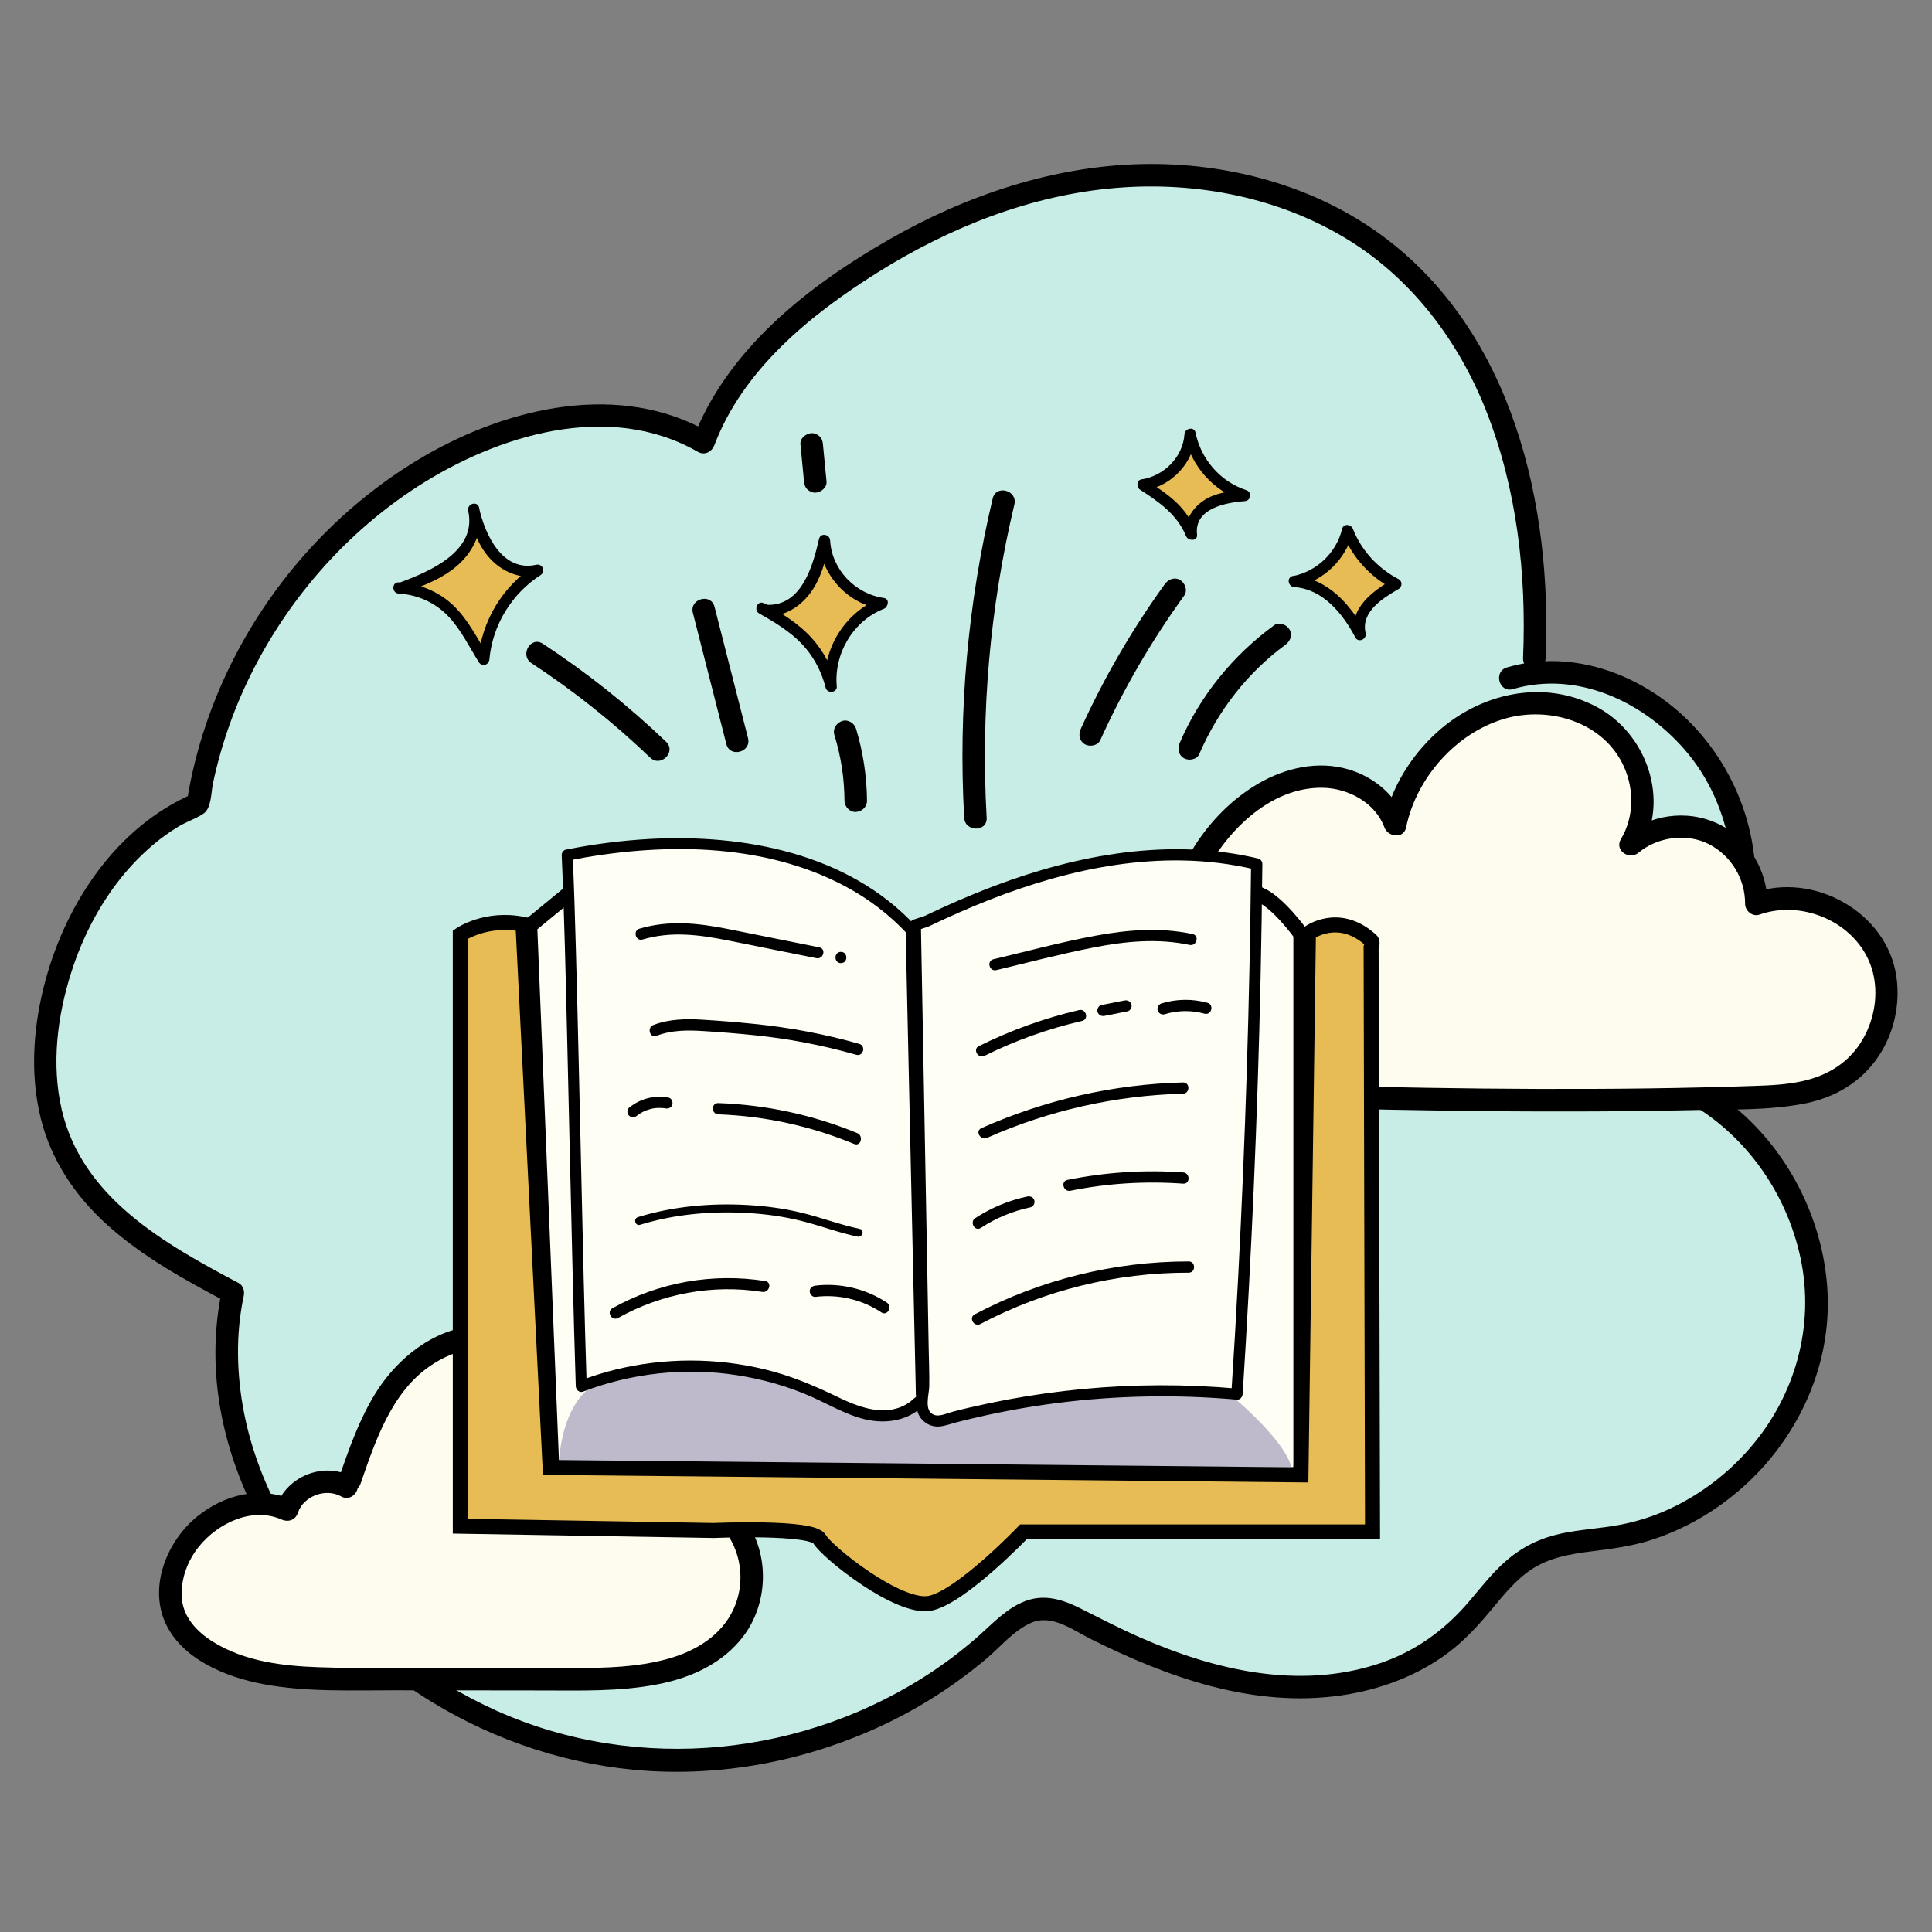 <?xml version="1.0" encoding="utf-8"?>
<!-- Generator: Adobe Illustrator 24.1.0, SVG Export Plug-In . SVG Version: 6.00 Build 0)  -->
<svg version="1.1" id="Ebene_1" xmlns="http://www.w3.org/2000/svg" xmlns:xlink="http://www.w3.org/1999/xlink" x="0px" y="0px"
	 viewBox="0 0 450 450" style="enable-background:new 0 0 450 450;" xml:space="preserve">
<rect x="0" y="0" width="450" height="450" fill="#808080" stroke="none"/>
<style type="text/css">
	.st0{fill:#C7EDE6;}
	.st1{fill:#FDFCEF;}
	.st2{fill:#FFFEF4;stroke:#000000;stroke-width:3.516;stroke-miterlimit:10;}
	.st3{fill:#BEBACB;}
	.st4{fill:#FFFEF4;}
	.st5{fill:#E8BC54;stroke:#000000;stroke-width:3.494;stroke-miterlimit:10;}
	.st6{fill:#E8BC54;}
</style>
<g>
	<path class="st0" d="M357.38,153.29c1.54-34.36-7.06-71.77-33.6-93.66c-17.81-14.68-41.96-20.54-64.94-18.37
		S214.03,53.13,195.2,66.5c-13.27,9.42-25.63,21.25-31.31,36.51c-17.6-10.3-40.37-6.54-58.55,2.69
		c-31.12,15.8-53.85,47.1-59.26,81.58c-16.76,7.21-28.02,23.88-32.87,41.47c-3.6,13.03-4.03,27.47,1.89,39.63
		c7.57,15.57,23.83,24.63,39.13,32.74c-4.34,19.99,1.52,41.22,12.41,58.54c16.82,26.73,45.91,45.39,77.22,49.54
		s64.25-6.28,87.47-27.7c3.4-3.13,7.08-6.7,11.69-6.78c2.96-0.05,5.72,1.38,8.33,2.74c14.12,7.33,29.04,13.76,44.87,15.25
		c15.83,1.49,32.8-2.57,44.06-13.79c5.71-5.69,9.97-13.15,17.12-16.86c5.92-3.08,12.9-3.08,19.49-4.2
		c22.92-3.92,42.25-23.68,45.63-46.69c3.38-23.01-9.42-47.51-30.25-57.86c11.68-19.11,18.25-42.8,11.33-64.09
		c-6.93-21.29-30.53-37.71-51.96-31.23"/>
	<g>
		<path d="M360.01,153.29c1.54-35.87-7.71-75.98-38.04-98.37c-15.92-11.76-36.15-17.09-55.79-16.7
			c-20.86,0.42-41.19,7.29-59.17,17.61c-18.83,10.8-37.69,25.57-45.63,46.46c1.29-0.52,2.57-1.05,3.85-1.57
			c-20.78-11.95-46.68-5.91-66.31,5.46c-18.55,10.75-33.86,27.01-43.82,45.96c-5.65,10.76-9.62,22.39-11.54,34.4
			c0.4-0.52,0.8-1.05,1.2-1.57c-17.55,7.7-29.1,25.02-34.08,43.04c-2.9,10.52-3.82,21.88-1.17,32.55
			c2.4,9.66,8.02,18.02,15.36,24.65c8.31,7.51,18.21,12.93,28.04,18.14c-0.4-0.98-0.8-1.98-1.2-2.96
			c-8.09,38.33,16.96,76.43,48.66,95.9c15.28,9.38,32.79,15.09,50.7,16.2c18.85,1.16,37.92-2.77,54.96-10.85
			c8.53-4.05,16.49-9.19,23.7-15.27c3.32-2.81,6.42-6.64,10.48-8.4c4.76-2.07,9.73,1.72,13.84,3.78c18,8.99,37.83,16.07,58.23,13.16
			c8.97-1.28,17.81-4.51,25.08-9.99c3.69-2.78,6.76-6.1,9.73-9.65c2.87-3.43,5.76-7.14,9.52-9.66c4.15-2.78,9.04-3.64,13.91-4.25
			c4.7-0.59,9.34-1.17,13.87-2.6c8-2.53,15.36-6.84,21.61-12.42c12.41-11.07,20.14-27.25,19.72-43.99
			c-0.43-16.95-8.58-33.72-21.67-44.5c-3.22-2.64-6.68-4.94-10.39-6.82c0.32,1.2,0.63,2.39,0.94,3.59
			c10.35-17.05,16.85-37.39,13.67-57.44c-2.73-17.19-14.03-32.59-30.11-39.58c-8.59-3.74-18.11-4.8-27.16-2.14
			c-3.23,0.94-1.85,6,1.39,5.05c14.88-4.35,30.23,2.85,40,14.1c11.54,13.29,13.47,31.78,9.69,48.47
			c-2.32,10.26-6.57,19.94-12.01,28.91c-0.7,1.16-0.31,2.95,0.94,3.59c14.64,7.38,25.02,21.58,28.39,37.55
			c3.33,15.74-1.29,32.04-11.79,44.14c-5.2,5.99-11.56,10.85-18.75,14.19c-3.64,1.7-7.52,2.91-11.46,3.68
			c-4.62,0.89-9.34,1.08-13.94,2.09c-4.68,1.02-8.86,3.05-12.5,6.18c-3.32,2.85-5.99,6.33-8.81,9.64
			c-5.78,6.8-12.76,11.78-21.3,14.55c-18.5,5.99-38.05,1.4-55.33-6.22c-4.76-2.09-9.36-4.48-14.02-6.82
			c-4.05-2.03-8.31-3.32-12.73-1.62c-4.25,1.63-7.4,5.05-10.73,8.02c-3.28,2.91-6.74,5.59-10.36,8.04
			c-29.82,20.14-68.91,24.26-101.9,9.52c-32.14-14.39-59.91-46.38-60.34-82.95c-0.05-4.63,0.38-9.23,1.34-13.76
			c0.23-1.11-0.14-2.4-1.2-2.96c-17.24-9.14-36.4-19.85-41.19-40.33c-2.46-10.56-1.05-21.79,2.2-32.01
			c2.88-9.05,7.51-17.7,13.91-24.75c3.23-3.55,6.88-6.69,10.99-9.19c1.86-1.14,4.12-1.85,5.9-3.05c1.89-1.28,1.76-4.89,2.2-6.98
			c1.98-9.36,5.21-18.42,9.59-26.92c8.76-17,21.85-31.78,37.93-42.19c18.72-12.11,44.7-20.1,65.44-8.18c1.58,0.91,3.25,0,3.85-1.57
			c6.69-17.6,22.27-30.3,37.76-40.05c16.86-10.61,36.02-18.27,56-19.87c18.75-1.52,38.15,2.3,54.21,12.32
			c14.72,9.19,25.4,23.49,31.74,39.5c7.22,18.27,9.47,38.16,8.64,57.69C354.63,156.66,359.86,156.65,360.01,153.29L360.01,153.29z"
			/>
	</g>
</g>
<g>
	<path class="st1" d="M275.55,239.41c-6.14-17.1-1.01-37.68,12.45-49.89c5.42-4.93,12.36-8.62,19.68-8.65
		c7.33-0.04,14.92,4.24,17.31,11.17c0.8-4.15,2.57-8.08,4.85-11.64c4.94-7.7,12.6-13.86,21.51-15.93
		c8.91-2.08,18.98,0.32,25.27,6.97c6.29,6.65,8.02,17.53,3.22,25.31c5.14-4.43,12.96-5.5,19.1-2.6c6.15,2.88,10.31,9.57,10.19,16.36
		c10.66-3.92,23.88,1.65,28.53,12c4.65,10.35,0.01,23.93-9.99,29.28c-5.99,3.2-13.04,3.56-19.84,3.78
		c-33.31,1.1-66.65,0.75-99.98-0.09c-6.7-0.17-13.58-0.4-19.76-2.99c-6.18-2.59-11.6-8.12-12.06-14.81"/>
	<g>
		<path d="M278.08,238.71c-3.89-11.04-3.11-23.47,1.94-34.02c5.07-10.56,15.55-21.44,28.11-21.2c5.9,0.11,12.24,3.48,14.33,9.24
			c0.8,2.22,4.49,2.74,5.05,0c2.34-11.46,11.56-21.98,22.86-25.3c10.47-3.08,23.23,0.73,27.9,11.19c2.39,5.35,2.32,11.73-0.71,16.8
			c-1.61,2.69,1.93,5,4.11,3.18c4.39-3.68,11.19-4.61,16.34-1.99c5.18,2.63,8.49,8.09,8.46,13.9c-0.01,1.61,1.7,3.1,3.32,2.53
			c10.52-3.74,23.54,2.3,26.42,13.36c1.35,5.21,0.38,10.91-2.27,15.56c-3.1,5.44-8.16,8.56-14.21,9.88
			c-3.56,0.78-7.21,0.96-10.85,1.08c-4.19,0.15-8.37,0.26-12.56,0.36c-8.49,0.2-16.98,0.31-25.48,0.34
			c-17.09,0.08-34.18-0.13-51.27-0.49c-4.7-0.1-9.39-0.19-14.08-0.33c-4.26-0.14-8.55-0.38-12.7-1.47
			c-6.47-1.7-13.57-6.34-14.21-13.64c-0.29-3.33-5.53-3.37-5.25,0c0.64,7.3,5.64,13.29,12.07,16.48c7.7,3.82,16.53,3.79,24.92,4
			c18.67,0.46,37.36,0.75,56.05,0.71c9.34-0.01,18.69-0.11,28.02-0.32c8.56-0.19,17.47,0.13,25.91-1.52
			c7.07-1.38,13.21-4.98,17.24-11c3.61-5.4,5.11-12.14,4.17-18.56c-2.16-15.01-19.29-24.51-33.35-19.5
			c1.11,0.84,2.21,1.68,3.32,2.53c0.04-7.68-4.47-15.3-11.47-18.62c-7.35-3.48-16.08-2.16-22.27,3.01c1.37,1.06,2.74,2.12,4.11,3.18
			c7.02-11.73,1.51-27.28-10.24-33.48c-12.43-6.57-27.19-3.11-37.25,6.09c-5.92,5.41-10.53,12.78-12.14,20.68c1.68,0,3.37,0,5.05,0
			c-2.34-6.43-8.04-10.98-14.67-12.5c-7.25-1.66-14.79,0.47-20.96,4.4c-11.73,7.49-19.18,20.58-21.05,34.22
			c-1.03,7.59-0.38,15.39,2.17,22.64C274.14,243.27,279.2,241.9,278.08,238.71L278.08,238.71z"/>
	</g>
</g>
<g>
	<path class="st1" d="M81.47,344.83c3.08-8.9,6.33-18.07,12.75-24.95c6.42-6.88,16.96-10.86,25.5-6.91
		c8.04,3.73,11.79,12.85,14.84,21.18c6.62-3.84,16.44,0.61,17.9,8.13c0.19,0.98,0.28,2.04,0.86,2.87c0.98,1.4,2.92,1.6,4.61,1.86
		c6.65,1.1,12.62,5.68,15.38,11.83c2.76,6.15,2.23,13.66-1.37,19.36c-7.36,11.68-23.6,12.92-37.4,12.9
		c-17.38-0.03-34.77-0.04-52.15-0.06c-11.69-0.01-24.05-0.2-34.02-6.32c-3.29-2.02-6.32-4.77-7.75-8.37
		c-1.6-3.98-1.05-8.56,0.56-12.55c3.96-9.82,16.02-16.56,25.66-12.19c1.67-5.46,8.99-8.28,13.9-5.37"/>
	<g>
		<path d="M84,345.52c3.41-9.85,7.19-21.25,16.24-27.4c3.89-2.64,8.5-4.35,13.26-4.07c4.66,0.27,8.62,2.9,11.45,6.47
			c3.32,4.19,5.27,9.36,7.08,14.32c0.59,1.6,2.27,2.44,3.85,1.57c4.81-2.67,11.86,0.06,13.71,5.26c0.65,1.84,0.56,3.75,1.88,5.34
			c1.37,1.63,3.33,2.13,5.34,2.48c3.6,0.6,6.94,2,9.69,4.47c5.76,5.2,7.61,13.61,4.4,20.73c-2.86,6.34-9.02,9.96-15.5,11.73
			c-6.98,1.91-14.3,2.09-21.48,2.09c-10.17-0.01-20.36-0.03-30.53-0.04c-9.71-0.01-19.45,0.19-29.15-0.14
			c-8.44-0.29-17.21-1.35-24.53-5.86c-3.79-2.34-7.1-5.76-7.38-10.43c-0.26-4.25,1.38-8.6,4.05-11.88
			c4.38-5.39,12.34-9.24,19.16-6.25c1.6,0.7,3.27,0.18,3.85-1.57c1.3-3.91,6.51-5.79,10.05-3.8c2.95,1.65,5.59-2.87,2.64-4.53
			c-6.6-3.7-15.37-0.18-17.74,6.93c1.29-0.52,2.57-1.05,3.85-1.57c-7.66-3.34-15.96-1.26-22.29,3.88
			c-6.87,5.58-11.19,15.9-7.52,24.44c3.77,8.76,14.27,12.96,23.01,14.59c10.13,1.89,20.61,1.4,30.88,1.42
			c11.35,0.01,22.68,0.03,34.03,0.04c8.95,0.01,17.98,0.29,26.82-1.42c7.77-1.49,15.29-4.85,20.13-11.35
			c5.46-7.34,5.96-17.93,1.14-25.72c-2.28-3.69-5.64-6.79-9.55-8.71c-1.89-0.93-3.88-1.65-5.96-2.02c-0.91-0.17-1.94-0.2-2.8-0.55
			c-0.87-0.34-0.82-1.03-0.97-1.89c-1.39-7.39-8.93-12.64-16.36-11.9c-1.95,0.19-3.75,0.74-5.48,1.7c1.29,0.52,2.57,1.05,3.85,1.57
			c-3.65-9.97-8.77-21.88-20.41-24.23c-12.02-2.43-23.1,5.45-29.2,15.21c-3.8,6.09-6.19,12.96-8.54,19.7
			C77.85,347.32,82.9,348.7,84,345.52L84,345.52z"/>
	</g>
</g>
<path class="st2" d="M293.65,208.47c4.34,2.02,9.36,9.1,9.36,9.1v125.94H128.57l-5.2-127.87l8.77-7.2l81.05,30.19L293.65,208.47z"/>
<path class="st3" d="M130.13,341.79c0,0,0-18.19,12.07-20.78c6.64-1.43,26.01-8.67,58.24,7.91c0,0,8.77,1.85,13.94-3.4
	c0,0,0.17,5.88,2.85,5.46c2.69-0.42,14.53-3.34,18.55-4.03s42.84-4.53,50.39-2.23c0.84,0.26,13.39,11.02,14.6,17.07H130.13z"/>
<g>
	<path class="st4" d="M215.79,214.6c23.91-11.53,51.09-19.55,76.9-13.34c-0.42,41.19-1.95,82.37-4.61,123.47
		c-23.05-2.08-46.49,0.01-68.81,6.14c-2.58,0.7-4.91-1.53-4.48-4.17c0.31-1.88,0.34-3.87,0.31-5.72
		c-0.65-35.17-1.3-70.34-1.95-105.51L215.79,214.6z"/>
	<g>
		<path d="M216.46,215.72c18.29-8.78,38.31-15.62,58.82-15.3c5.76,0.09,11.47,0.78,17.08,2.11c-0.32-0.42-0.64-0.84-0.96-1.26
			c-0.33,32.1-1.33,64.2-3.01,96.27c-0.47,9.08-1.01,18.14-1.6,27.2c0.43-0.43,0.87-0.87,1.31-1.31
			c-11.93-1.06-23.96-1.03-35.89,0.1c-5.87,0.56-11.73,1.38-17.54,2.46c-2.9,0.54-5.78,1.15-8.64,1.81
			c-1.38,0.32-2.77,0.66-4.14,1.02c-1.24,0.32-3.01,1.21-4.29,0.74c-2.49-0.91-1.2-4.67-1.16-6.6c0.06-2.99-0.08-5.99-0.13-8.99
			c-0.11-6.25-0.23-12.5-0.34-18.75c-0.23-12.5-0.46-25-0.69-37.5c-0.26-14.09-0.52-28.18-0.78-42.27
			c-0.32,0.42-0.64,0.84-0.96,1.26c0.88-0.29,1.75-0.57,2.63-0.87c1.6-0.52,0.91-3.06-0.7-2.53c-0.88,0.29-1.75,0.57-2.63,0.87
			c-0.54,0.18-0.97,0.66-0.96,1.26c0.49,25.95,0.96,51.91,1.44,77.86c0.11,6.46,0.24,12.93,0.36,19.39
			c0.06,3.23,0.18,6.46,0.17,9.68c-0.01,2.36-0.97,5.2,0.26,7.38c0.96,1.71,2.85,2.71,4.79,2.5c1.35-0.14,2.71-0.66,4.02-1
			c1.57-0.41,3.15-0.78,4.74-1.15c6.11-1.4,12.3-2.51,18.53-3.31c13.9-1.77,27.98-2.02,41.94-0.78c0.74,0.06,1.26-0.65,1.31-1.31
			c2.05-32.04,3.46-64.13,4.16-96.23c0.2-9.08,0.34-18.16,0.43-27.24c0-0.56-0.41-1.14-0.96-1.26c-20.58-4.88-41.94-0.98-61.43,6.37
			c-5.6,2.11-11.08,4.51-16.48,7.1C213.61,214.19,214.94,216.45,216.46,215.72z"/>
	</g>
</g>
<g>
	<path class="st4" d="M212.27,216.53c-19.2-20.82-52.35-22.91-80.13-17.38c1.16,26.35,2.13,88.09,3.27,123.74
		c17.69-6.84,38.16-6.17,55.37,1.83c3.97,1.85,7.85,4.08,12.16,4.84s9.32-0.36,11.74-4.01L212.27,216.53z"/>
	<g>
		<path d="M213.2,215.61c-15.67-16.85-39.9-21.41-62.01-20.19c-6.51,0.36-12.99,1.21-19.4,2.48c-0.54,0.1-0.98,0.73-0.96,1.26
			c0.63,14.44,0.94,28.89,1.29,43.33c0.43,17.92,0.8,35.83,1.25,53.75c0.22,8.88,0.45,17.77,0.74,26.65
			c0.03,0.78,0.83,1.58,1.66,1.26c11.37-4.35,23.84-5.71,35.88-3.84c6.01,0.93,11.92,2.6,17.49,5.08
			c5.27,2.35,10.49,5.72,16.47,5.69c2.34-0.01,4.74-0.52,6.78-1.68c1.31-0.74,3.43-2.23,3.62-3.87c0.05-0.49-0.03-1.03-0.04-1.52
			c-0.08-3.19-0.14-6.38-0.22-9.57c-0.27-11.97-0.54-23.95-0.8-35.92c-0.29-13.33-0.59-26.66-0.89-39.99
			c-0.17-7.21-0.1-14.46-0.49-21.67c0-0.1,0-0.2-0.01-0.31c-0.04-1.68-2.65-1.68-2.62,0c0.13,5.82,0.26,11.64,0.38,17.45
			c0.28,12.73,0.56,25.44,0.84,38.16c0.28,12.53,0.56,25.07,0.83,37.59c0.09,3.98,0.18,7.95,0.27,11.93
			c0.03,1.03,0.05,2.05,0.06,3.09c0,0.18,0.08,0.51,0.01,0.68c-0.01,0.03,0.01,0.08,0,0.1c0.23-0.46-0.83,0.51-0.87,0.55
			c-0.5,0.46-1.05,0.83-1.65,1.15c-5.22,2.81-11.22,0.31-16.07-2.04c-5.36-2.59-10.76-4.84-16.56-6.24
			c-11.39-2.77-23.45-2.76-34.83,0.04c-2.83,0.7-5.62,1.58-8.35,2.63c0.55,0.42,1.11,0.84,1.66,1.26
			c-0.54-16.66-0.91-33.31-1.28-49.97c-0.4-17.3-0.77-34.6-1.25-51.9c-0.2-7.29-0.42-14.58-0.74-21.86
			c-0.32,0.42-0.64,0.84-0.96,1.26c21.1-4.16,45.08-4.35,64.51,6.05c5.36,2.87,10.2,6.55,14.35,11
			C212.5,218.7,214.35,216.83,213.2,215.61z"/>
	</g>
</g>
<path class="st5" d="M303.02,343.53l1.74-126.16c0,0,6.97-5.31,14.6,1.66c0.52,0.47,0,1.66,0,1.66l0.33,136.12h-81.33
	c0,0-14.27,14.93-21.58,16.59c-7.3,1.66-24.24-11.95-25.9-14.93c-1.66-2.99-24.57-1.99-24.57-1.99l-59.1-1V217.7
	c0,0,5.97-4.16,14.6-2.41l6.32,126.51L303.02,343.53z"/>
<g>
	<g>
		<path d="M279.32,175.66c4.33-10.07,11.22-18.98,20.08-25.48c1.14-0.83,1.71-2.27,0.94-3.59c-0.66-1.12-2.44-1.79-3.59-0.94
			c-9.59,7.02-17.26,16.43-21.95,27.35c-0.56,1.3-0.38,2.81,0.94,3.59C276.84,177.25,278.76,176.97,279.32,175.66L279.32,175.66z"/>
	</g>
</g>
<g>
	<g>
		<path d="M256.27,172.41c5.37-11.87,11.93-23.17,19.57-33.71c0.83-1.15,0.19-2.92-0.94-3.59c-1.33-0.78-2.76-0.2-3.59,0.94
			c-7.63,10.56-14.19,21.85-19.57,33.71c-0.59,1.29-0.37,2.82,0.94,3.59C253.8,174.01,255.68,173.7,256.27,172.41L256.27,172.41z"/>
	</g>
</g>
<g>
	<g>
		<path d="M229.81,190.48c-1.38-24.51,0.77-49.12,6.46-73c0.78-3.28-4.28-4.67-5.05-1.39c-5.78,24.32-8.05,49.44-6.64,74.39
			C224.75,193.82,230,193.85,229.81,190.48L229.81,190.48z"/>
	</g>
</g>
<g>
	<g>
		<path d="M174.23,171.92c-2.6-10.2-5.2-20.4-7.8-30.58c-0.83-3.27-5.88-1.88-5.05,1.39c2.6,10.2,5.2,20.4,7.8,30.58
			C170.02,176.58,175.07,175.2,174.23,171.92L174.23,171.92z"/>
	</g>
</g>
<g>
	<g>
		<path d="M123.79,154.46c9.88,6.48,19.12,13.85,27.66,22.02c2.44,2.34,6.15-1.37,3.7-3.7c-8.85-8.48-18.47-16.12-28.72-22.85
			C123.6,148.07,120.98,152.61,123.79,154.46L123.79,154.46z"/>
	</g>
</g>
<g>
	<path class="st6" d="M93.7,136.85c4.26-1.57,8.63-3.19,12.04-6.18c3.41-2.99,5.72-7.68,4.6-12.09c0.8,3.77,2.08,7.56,4.63,10.45
		c2.54,2.9,6.59,4.72,10.33,3.75c-7.11,4.47-11.92,12.42-12.59,20.79c-2.62-4.07-4.7-8.59-8.25-11.87
		c-3.13-2.88-7.3-4.61-11.55-4.77"/>
	<g>
		<path d="M94.05,138.12c4.79-1.76,9.85-3.63,13.5-7.36c3.23-3.31,5.09-7.91,4.05-12.52c-0.37-1.65-2.88-0.94-2.53,0.7
			c0.93,4.24,2.44,8.64,5.63,11.73c2.91,2.81,6.93,4.3,10.93,3.4c-0.33-0.8-0.68-1.6-1.01-2.4c-7.56,4.85-12.45,12.98-13.24,21.93
			c0.82-0.22,1.63-0.45,2.44-0.66c-2.59-4.07-4.71-8.59-8.27-11.96c-3.45-3.27-7.95-5.08-12.67-5.34c-1.68-0.09-1.68,2.53,0,2.62
			c4.39,0.24,8.51,2.11,11.55,5.3c2.96,3.11,4.84,7.1,7.12,10.7c0.73,1.15,2.32,0.61,2.44-0.66c0.7-7.98,5.21-15.34,11.93-19.66
			c1.25-0.8,0.46-2.72-1.01-2.4c-7.94,1.79-11.97-7.1-13.34-13.3c-0.84,0.23-1.68,0.46-2.53,0.7c2.13,9.38-8.78,14.1-15.71,16.66
			C91.79,136.18,92.46,138.7,94.05,138.12L94.05,138.12z"/>
	</g>
</g>
<g>
	<path class="st6" d="M178.58,142.16c3.85,0.28,7.47-2.25,9.59-5.48c2.12-3.23,3.01-7.08,3.88-10.84
		c0.28,7.21,6.31,13.77,13.47,14.68c-7.62,2.87-12.78,11.23-11.92,19.34c-1.01-4.17-3.17-8.05-6.18-11.12
		c-2.86-2.91-6.42-5.03-9.97-7.05L178.58,142.16z"/>
	<g>
		<path d="M178.58,143.48c3.98,0.17,7.56-2,9.94-5.07c2.74-3.51,3.79-7.95,4.77-12.22c-0.86-0.11-1.71-0.23-2.58-0.34
			c0.43,7.85,6.59,14.82,14.44,15.94c0-0.84,0-1.68,0-2.53c-8.19,3.22-13.7,11.77-12.88,20.6c0.86-0.11,1.71-0.23,2.58-0.34
			c-1.02-4.06-3-7.84-5.81-10.94c-3.05-3.38-7.01-5.77-10.94-8c-0.33,0.8-0.68,1.6-1.01,2.4c0.37,0.15,0.75,0.31,1.12,0.47
			c1.56,0.64,2.23-1.89,0.7-2.53c-0.37-0.15-0.75-0.31-1.12-0.47c-1.39-0.57-2.27,1.67-1.01,2.4c3.59,2.04,7.2,4.19,10.06,7.21
			c2.69,2.86,4.52,6.37,5.48,10.16c0.36,1.39,2.71,1.15,2.58-0.34c-0.7-7.59,3.79-15.27,10.96-18.07c1.03-0.41,1.43-2.32,0-2.53
			c-6.66-0.94-12.14-6.62-12.51-13.42c-0.08-1.42-2.22-1.85-2.58-0.34c-1.44,6.27-4.03,15.7-12.2,15.36
			C176.9,140.79,176.91,143.4,178.58,143.48z"/>
	</g>
</g>
<g>
	<path class="st6" d="M266.25,112.96c5.74-0.79,10.7-5.97,11-11.81c1.25,6.57,6.32,12.27,12.69,14.28c-2.88,0.2-5.87,0.54-8.39,1.97
		c-2.51,1.43-4.45,4.25-4.02,7.11C275.29,118.91,271.34,116.23,266.25,112.96z"/>
	<g>
		<path d="M266.59,114.22c6.42-0.98,11.53-6.62,11.96-13.07c-0.86,0.11-1.71,0.23-2.58,0.34c1.42,7.08,6.76,12.97,13.61,15.2
			c0.11-0.86,0.23-1.71,0.34-2.58c-3.4,0.24-7.08,0.64-9.92,2.72c-2.4,1.76-4.16,4.61-3.79,7.67c0.86-0.11,1.71-0.23,2.58-0.34
			c-1.11-2.71-2.67-5.12-4.8-7.14s-4.63-3.63-7.1-5.21c-1.43-0.92-2.74,1.35-1.33,2.26c4.39,2.82,8.63,5.78,10.68,10.77
			c0.5,1.23,2.77,1.26,2.58-0.34c-0.73-6.04,6.65-7.45,11.09-7.77c1.47-0.1,1.79-2.11,0.34-2.58c-6.01-1.97-10.54-7.2-11.78-13.36
			c-0.31-1.52-2.48-1.05-2.58,0.34c-0.36,5.37-4.81,9.75-10.03,10.54C264.23,111.95,264.95,114.48,266.59,114.22z"/>
	</g>
</g>
<g>
	<path class="st6" d="M301.44,135.45c5.96-1.11,11.04-5.99,12.39-11.9c2.07,5.35,6.15,9.88,11.27,12.48
		c-2.25,1.3-4.53,2.64-6.24,4.6c-1.71,1.95-2.76,4.67-2.07,7.17C313.62,141.67,308.36,135.81,301.44,135.45z"/>
	<g>
		<path d="M301.8,136.7c6.43-1.29,11.76-6.43,13.31-12.8c-0.84,0-1.68,0-2.53,0c2.26,5.69,6.42,10.43,11.87,13.26
			c0-0.75,0-1.51,0-2.26c-4.77,2.77-10.43,6.91-8.91,13.25c0.8-0.33,1.6-0.68,2.4-1.01c-3.36-6.39-8.83-12.51-16.48-13.01
			c-1.68-0.11-1.67,2.51,0,2.62c6.66,0.43,11.35,6.22,14.22,11.72c0.7,1.35,2.73,0.4,2.4-1.01c-1.19-4.99,4.1-8.19,7.71-10.29
			c0.82-0.47,0.88-1.8,0-2.26c-4.81-2.5-8.67-6.64-10.66-11.7c-0.43-1.11-2.2-1.37-2.53,0c-1.35,5.55-5.88,9.87-11.47,10.98
			C299.45,134.51,300.14,137.03,301.8,136.7z"/>
	</g>
</g>
<g>
	<g>
		<path d="M201.94,186.49c-0.05-5.65-0.91-11.32-2.54-16.73c-0.4-1.31-1.85-2.27-3.23-1.83c-1.33,0.43-2.26,1.81-1.83,3.23
			c1.57,5.17,2.31,10.01,2.36,15.34c0.01,1.37,1.2,2.68,2.62,2.62C200.73,189.06,201.96,187.96,201.94,186.49L201.94,186.49z"/>
	</g>
</g>
<g>
	<g>
		<path d="M192.51,112.13c-0.28-2.87-0.55-5.74-0.83-8.62c-0.06-0.71-0.24-1.33-0.77-1.85c-0.46-0.46-1.2-0.79-1.85-0.77
			c-1.3,0.06-2.76,1.16-2.62,2.62c0.28,2.87,0.55,5.74,0.83,8.62c0.06,0.71,0.24,1.33,0.77,1.85c0.46,0.46,1.2,0.79,1.85,0.77
			C191.2,114.7,192.65,113.59,192.51,112.13L192.51,112.13z"/>
	</g>
</g>
<g>
	<g>
		<path d="M232.08,225.96c7.45-1.79,14.91-3.75,22.43-5.23c7.43-1.47,15.09-2.23,22.57-0.64c1.65,0.34,2.35-2.17,0.7-2.53
			c-7.56-1.61-15.23-1-22.76,0.41c-7.94,1.48-15.78,3.59-23.63,5.46C229.74,223.83,230.43,226.36,232.08,225.96L232.08,225.96z"/>
	</g>
</g>
<g>
	<g>
		<path d="M229.32,245.92c7.22-3.6,14.84-6.31,22.72-8.13c1.65-0.38,0.94-2.91-0.7-2.53c-8.08,1.88-15.92,4.71-23.35,8.4
			C226.49,244.4,227.82,246.68,229.32,245.92L229.32,245.92z"/>
	</g>
</g>
<g>
	<g>
		<path d="M257.25,236.62c1.79-0.36,3.57-0.7,5.36-1.06c0.68-0.13,1.12-0.97,0.92-1.61c-0.23-0.71-0.89-1.06-1.61-0.92
			c-1.79,0.36-3.57,0.7-5.36,1.06c-0.68,0.13-1.12,0.97-0.92,1.61C255.87,236.41,256.52,236.76,257.25,236.62L257.25,236.62z"/>
	</g>
</g>
<g>
	<g>
		<path d="M271.25,236.24c3.04-0.93,6.24-0.98,9.29-0.14c1.63,0.45,2.32-2.08,0.7-2.53c-3.48-0.97-7.22-0.92-10.68,0.14
			c-0.68,0.2-1.11,0.92-0.92,1.61C269.82,235.99,270.56,236.45,271.25,236.24L271.25,236.24z"/>
	</g>
</g>
<g>
	<g>
		<path d="M229.9,265.03c14.37-6.39,29.93-9.88,45.64-10.29c1.68-0.04,1.68-2.67,0-2.62c-16.21,0.42-32.15,4.06-46.96,10.65
			C227.04,263.46,228.38,265.72,229.9,265.03L229.9,265.03z"/>
	</g>
</g>
<g>
	<g>
		<path d="M228.47,286c3.52-2.31,7.4-3.92,11.53-4.79c0.69-0.14,1.1-0.96,0.92-1.61c-0.19-0.71-0.92-1.06-1.61-0.92
			c-4.31,0.91-8.46,2.63-12.15,5.04C225.75,284.66,227.06,286.93,228.47,286L228.47,286z"/>
	</g>
</g>
<g>
	<g>
		<path d="M249.32,277.35c8.64-1.75,17.46-2.28,26.26-1.65c1.68,0.13,1.67-2.5,0-2.62c-9.02-0.65-18.09-0.05-26.95,1.74
			C246.97,275.15,247.68,277.68,249.32,277.35L249.32,277.35z"/>
	</g>
</g>
<g>
	<g>
		<path d="M228.35,308.39c14.93-7.88,31.64-11.99,48.52-11.96c1.68,0,1.68-2.62,0-2.62c-17.33-0.01-34.5,4.24-49.83,12.32
			C225.54,306.92,226.87,309.18,228.35,308.39L228.35,308.39z"/>
	</g>
</g>
<g>
	<g>
		<path d="M206.58,303.41c-4.88-3.23-10.88-4.66-16.67-3.96c-0.7,0.09-1.31,0.54-1.31,1.31c0,0.64,0.6,1.39,1.31,1.31
			c5.4-0.66,10.81,0.6,15.36,3.6C206.67,306.62,207.98,304.34,206.58,303.41L206.58,303.41z"/>
	</g>
</g>
<g>
	<g>
		<path d="M178.24,298.38c-12.23-1.93-24.78,0.27-35.59,6.33c-1.47,0.83-0.15,3.09,1.33,2.26c10.15-5.69,22.06-7.88,33.56-6.06
			C179.2,301.18,179.9,298.65,178.24,298.38L178.24,298.38z"/>
	</g>
</g>
<g>
	<g>
		<path d="M200.24,286.23c-4.58-0.96-8.96-2.65-13.5-3.75c-4.1-1-8.31-1.56-12.51-1.8c-8.59-0.5-17.41,0.27-25.64,2.81
			c-1.14,0.34-0.65,2.14,0.5,1.79c8.09-2.5,16.71-3.24,25.15-2.74c4.21,0.24,8.41,0.83,12.51,1.86c4.37,1.1,8.59,2.72,13.01,3.64
			C200.92,288.26,201.42,286.48,200.24,286.23L200.24,286.23z"/>
	</g>
</g>
<g>
	<g>
		<path d="M199.67,263.92c-10.29-4.24-21.24-6.6-32.36-6.99c-1.68-0.06-1.68,2.55,0,2.62c10.89,0.4,21.58,2.74,31.66,6.91
			C200.53,267.09,201.2,264.56,199.67,263.92L199.67,263.92z"/>
	</g>
</g>
<g>
	<g>
		<path d="M155.7,255.65c-3.28-0.61-6.59,0.24-9.18,2.36c-0.54,0.43-0.49,1.4,0,1.85c0.56,0.52,1.29,0.46,1.85,0
			c0.11-0.1,0.13-0.1,0.04-0.04c0.06-0.05,0.14-0.1,0.2-0.15c0.14-0.1,0.28-0.19,0.42-0.28c0.28-0.18,0.59-0.34,0.89-0.5
			c0.15-0.08,0.31-0.15,0.46-0.22c-0.2,0.09,0.13-0.04,0.17-0.05c0.32-0.11,0.65-0.22,0.97-0.31c0.33-0.09,0.66-0.15,1-0.2
			c-0.27,0.04,0.14-0.01,0.15-0.01c0.17-0.01,0.34-0.03,0.51-0.04c0.34-0.01,0.68-0.01,1.02,0.01c0.17,0.01,0.34,0.03,0.51,0.05
			c-0.27-0.04,0.23,0.04,0.28,0.05c0.68,0.13,1.44-0.18,1.61-0.92C156.76,256.62,156.43,255.79,155.7,255.65L155.7,255.65z"/>
	</g>
</g>
<g>
	<g>
		<path d="M200.14,243.14c-8.03-2.3-16.22-3.82-24.53-4.66c-4.02-0.41-8.05-0.74-12.09-0.98c-3.83-0.23-7.7-0.15-11.32,1.23
			c-1.56,0.6-0.88,3.13,0.7,2.53c3.51-1.34,7.2-1.35,10.9-1.11c3.94,0.24,7.89,0.56,11.81,0.96c8.07,0.82,16.03,2.34,23.83,4.57
			C201.07,246.14,201.76,243.61,200.14,243.14L200.14,243.14z"/>
	</g>
</g>
<g>
	<g>
		<path d="M195.87,224.33c1.68,0,1.68-2.62,0-2.62C194.18,221.7,194.18,224.33,195.87,224.33L195.87,224.33z"/>
	</g>
</g>
<g>
	<g>
		<path d="M190.85,220.66c-7.19-1.44-14.36-2.9-21.56-4.33c-6.84-1.35-13.53-2.03-20.33-0.03c-1.61,0.47-0.93,3,0.7,2.53
			c6.78-2,13.34-1.1,20.13,0.27c6.79,1.37,13.57,2.72,20.36,4.08C191.79,223.52,192.5,221,190.85,220.66L190.85,220.66z"/>
	</g>
</g>
</svg>
